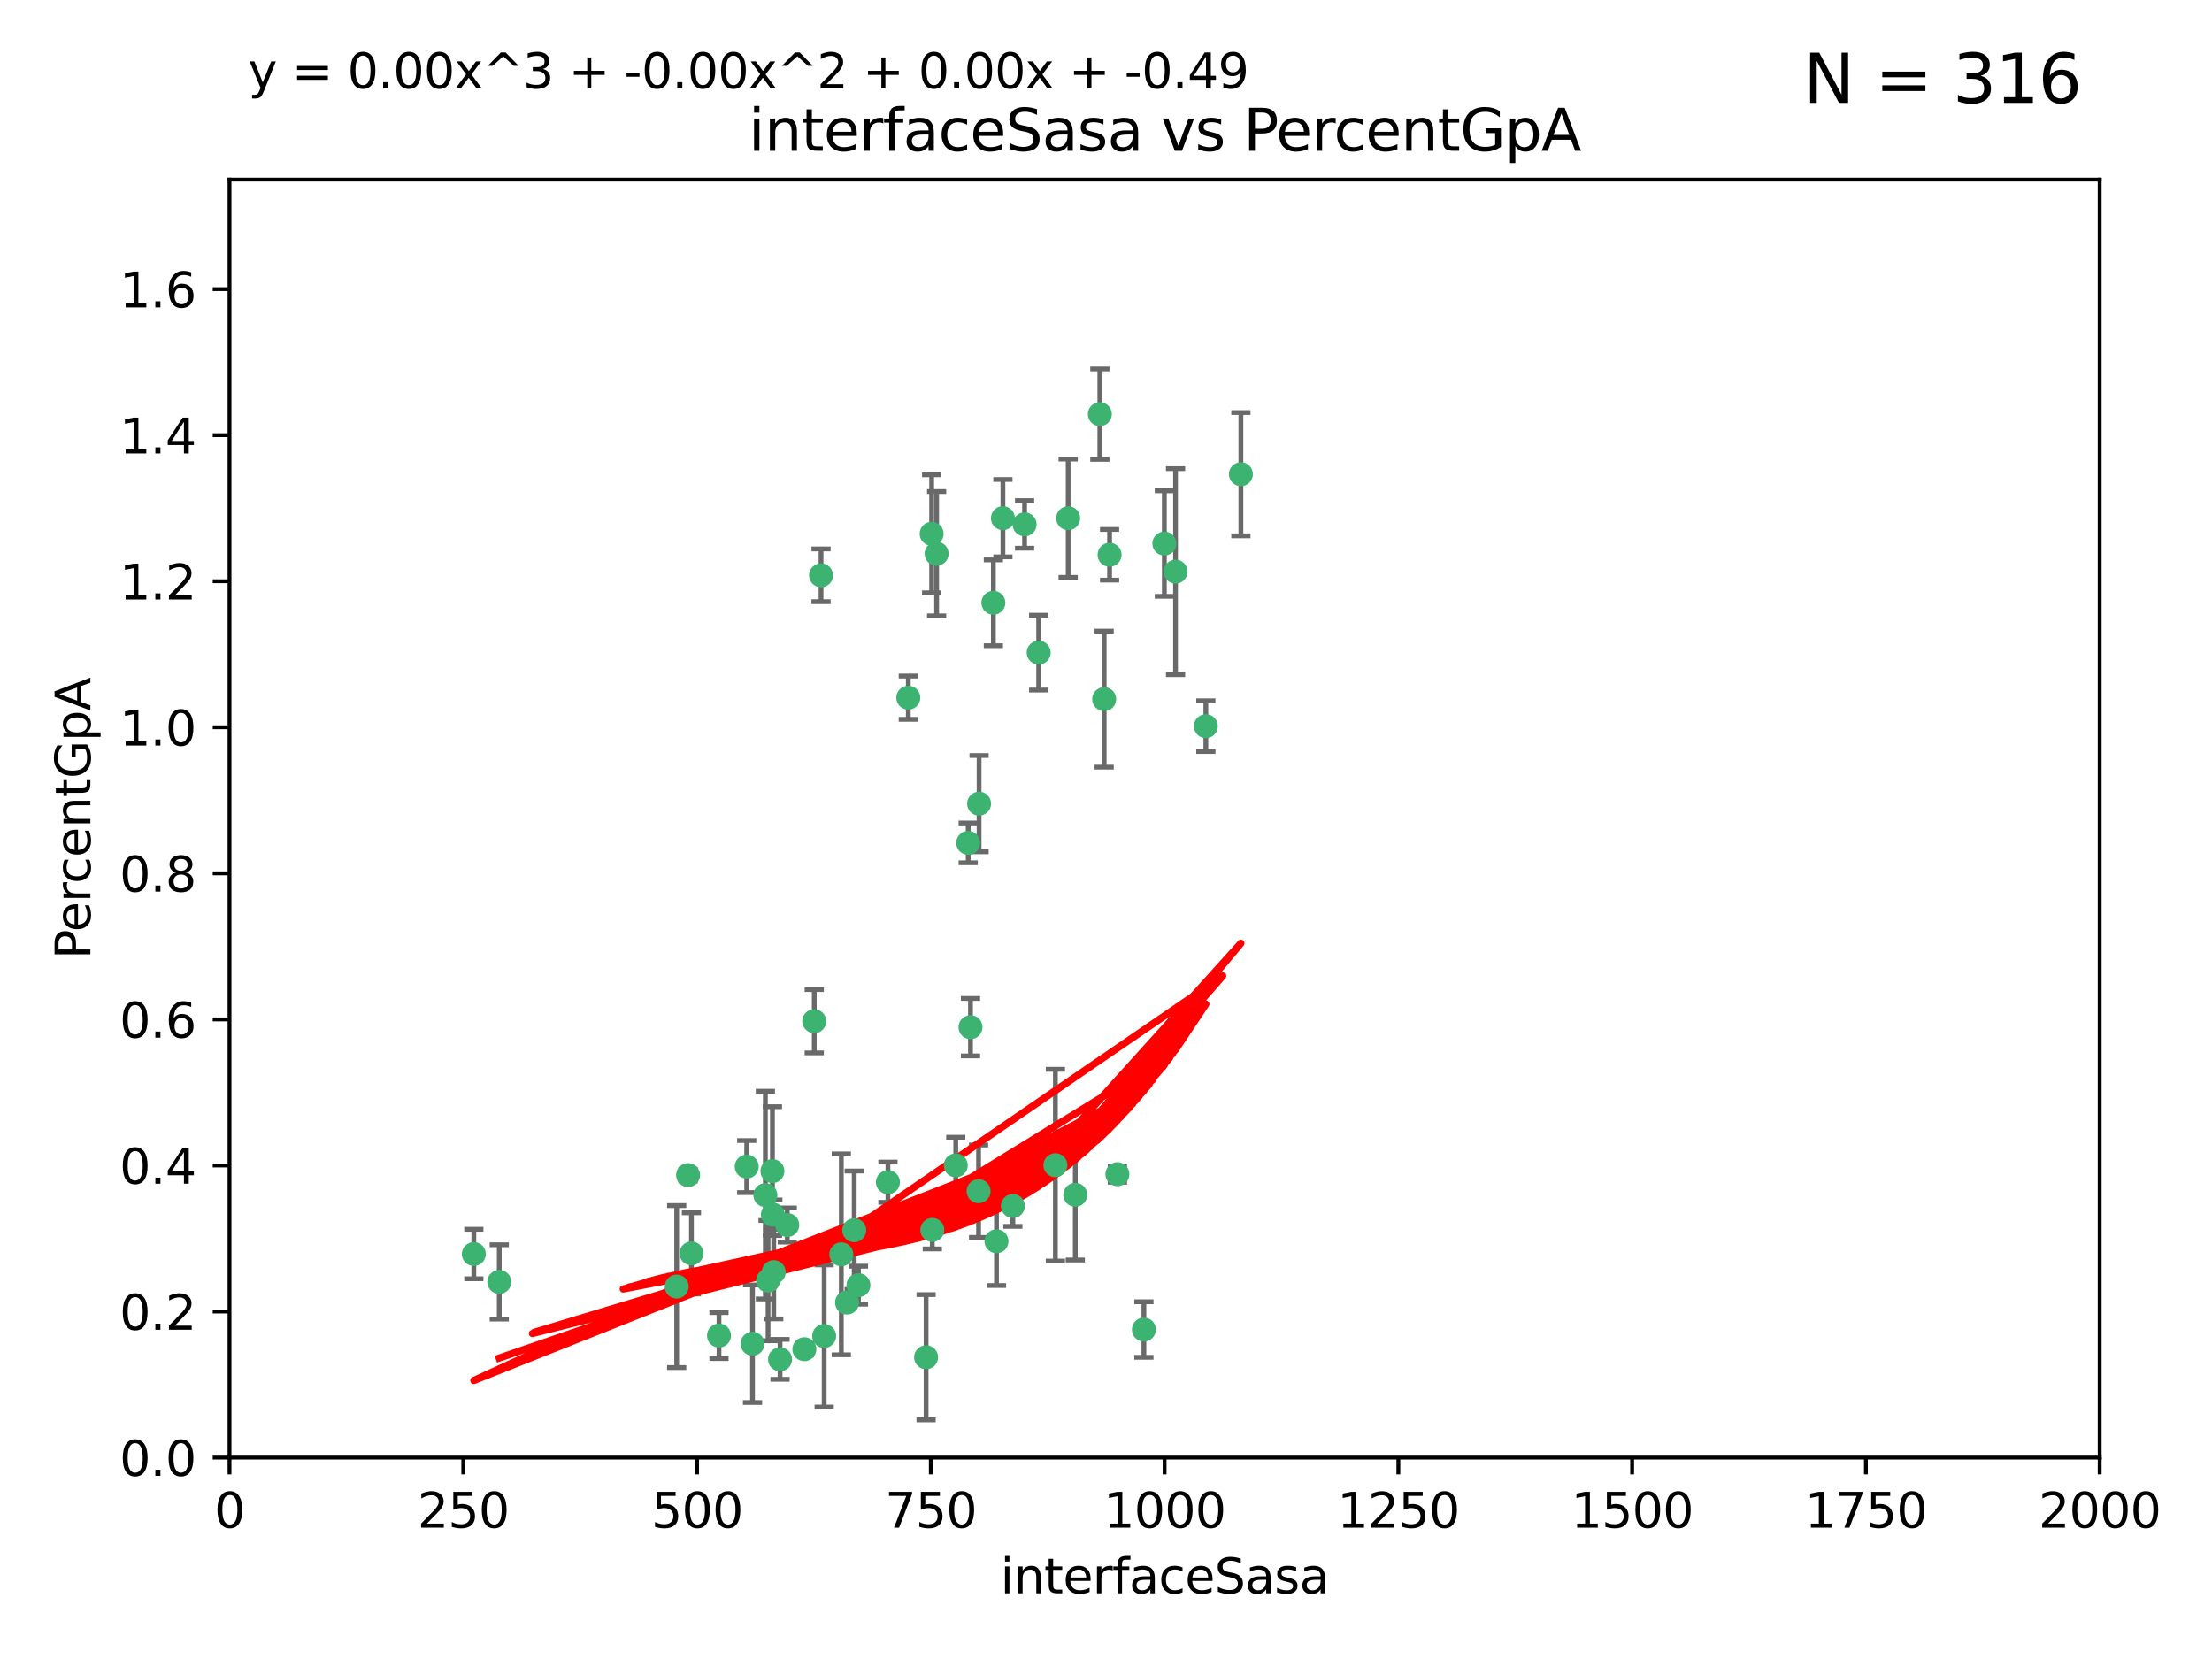 <?xml version="1.0" encoding="utf-8" standalone="no"?>
<!DOCTYPE svg PUBLIC "-//W3C//DTD SVG 1.1//EN"
  "http://www.w3.org/Graphics/SVG/1.1/DTD/svg11.dtd">
<svg xmlns:xlink="http://www.w3.org/1999/xlink" width="460.8pt" height="345.6pt" viewBox="0 0 460.8 345.6" xmlns="http://www.w3.org/2000/svg" version="1.1">
 <defs>
  <style type="text/css">*{stroke-linejoin: round; stroke-linecap: butt}</style>
 </defs>
 <g id="figure_1">
  <g id="patch_1">
   <path d="M 0 345.6 
L 460.8 345.6 
L 460.8 0 
L 0 0 
z
" style="fill: #ffffff"/>
  </g>
  <g id="axes_1">
   <g id="patch_2">
    <path d="M 47.81 303.64 
L 437.4 303.64 
L 437.4 37.411 
L 47.81 37.411 
z
" style="fill: #ffffff"/>
   </g>
   <g id="PathCollection_1">
    <defs>
     <path id="mfa5d6ad21a" d="M 0 1.118 
C 0.297 1.118 0.581 1 0.791 0.791 
C 1 0.581 1.118 0.297 1.118 0 
C 1.118 -0.297 1 -0.581 0.791 -0.791 
C 0.581 -1 0.297 -1.118 0 -1.118 
C -0.297 -1.118 -0.581 -1 -0.791 -0.791 
C -1 -0.581 -1.118 -0.297 -1.118 0 
C -1.118 0.297 -1 0.581 -0.791 0.791 
C -0.581 1 -0.297 1.118 0 1.118 
z
" style="stroke: #3cb371"/>
    </defs>
    <g clip-path="url(#pc807a6c528)">
     <use xlink:href="#mfa5d6ad21a" x="231.145" y="115.568" style="fill: #3cb371; stroke: #3cb371"/>
     <use xlink:href="#mfa5d6ad21a" x="242.554" y="113.232" style="fill: #3cb371; stroke: #3cb371"/>
     <use xlink:href="#mfa5d6ad21a" x="208.925" y="107.943" style="fill: #3cb371; stroke: #3cb371"/>
     <use xlink:href="#mfa5d6ad21a" x="258.5" y="98.781" style="fill: #3cb371; stroke: #3cb371"/>
     <use xlink:href="#mfa5d6ad21a" x="244.888" y="119.082" style="fill: #3cb371; stroke: #3cb371"/>
     <use xlink:href="#mfa5d6ad21a" x="251.201" y="151.274" style="fill: #3cb371; stroke: #3cb371"/>
     <use xlink:href="#mfa5d6ad21a" x="222.518" y="107.949" style="fill: #3cb371; stroke: #3cb371"/>
     <use xlink:href="#mfa5d6ad21a" x="203.96" y="167.417" style="fill: #3cb371; stroke: #3cb371"/>
     <use xlink:href="#mfa5d6ad21a" x="229.119" y="86.272" style="fill: #3cb371; stroke: #3cb371"/>
     <use xlink:href="#mfa5d6ad21a" x="195.114" y="115.347" style="fill: #3cb371; stroke: #3cb371"/>
     <use xlink:href="#mfa5d6ad21a" x="213.44" y="109.239" style="fill: #3cb371; stroke: #3cb371"/>
     <use xlink:href="#mfa5d6ad21a" x="189.216" y="145.341" style="fill: #3cb371; stroke: #3cb371"/>
     <use xlink:href="#mfa5d6ad21a" x="202.173" y="213.979" style="fill: #3cb371; stroke: #3cb371"/>
     <use xlink:href="#mfa5d6ad21a" x="207.585" y="258.579" style="fill: #3cb371; stroke: #3cb371"/>
     <use xlink:href="#mfa5d6ad21a" x="206.936" y="125.569" style="fill: #3cb371; stroke: #3cb371"/>
     <use xlink:href="#mfa5d6ad21a" x="194.076" y="111.192" style="fill: #3cb371; stroke: #3cb371"/>
     <use xlink:href="#mfa5d6ad21a" x="171.039" y="119.843" style="fill: #3cb371; stroke: #3cb371"/>
     <use xlink:href="#mfa5d6ad21a" x="230.017" y="145.644" style="fill: #3cb371; stroke: #3cb371"/>
     <use xlink:href="#mfa5d6ad21a" x="224.002" y="248.904" style="fill: #3cb371; stroke: #3cb371"/>
     <use xlink:href="#mfa5d6ad21a" x="238.294" y="276.968" style="fill: #3cb371; stroke: #3cb371"/>
     <use xlink:href="#mfa5d6ad21a" x="210.998" y="251.235" style="fill: #3cb371; stroke: #3cb371"/>
     <use xlink:href="#mfa5d6ad21a" x="216.376" y="135.958" style="fill: #3cb371; stroke: #3cb371"/>
     <use xlink:href="#mfa5d6ad21a" x="169.625" y="212.733" style="fill: #3cb371; stroke: #3cb371"/>
     <use xlink:href="#mfa5d6ad21a" x="201.694" y="175.59" style="fill: #3cb371; stroke: #3cb371"/>
     <use xlink:href="#mfa5d6ad21a" x="192.921" y="282.741" style="fill: #3cb371; stroke: #3cb371"/>
     <use xlink:href="#mfa5d6ad21a" x="140.963" y="268.012" style="fill: #3cb371; stroke: #3cb371"/>
     <use xlink:href="#mfa5d6ad21a" x="203.854" y="248.151" style="fill: #3cb371; stroke: #3cb371"/>
     <use xlink:href="#mfa5d6ad21a" x="164.005" y="255.193" style="fill: #3cb371; stroke: #3cb371"/>
     <use xlink:href="#mfa5d6ad21a" x="161.183" y="265.008" style="fill: #3cb371; stroke: #3cb371"/>
     <use xlink:href="#mfa5d6ad21a" x="219.857" y="242.731" style="fill: #3cb371; stroke: #3cb371"/>
     <use xlink:href="#mfa5d6ad21a" x="155.555" y="243.018" style="fill: #3cb371; stroke: #3cb371"/>
     <use xlink:href="#mfa5d6ad21a" x="175.262" y="261.303" style="fill: #3cb371; stroke: #3cb371"/>
     <use xlink:href="#mfa5d6ad21a" x="232.774" y="244.603" style="fill: #3cb371; stroke: #3cb371"/>
     <use xlink:href="#mfa5d6ad21a" x="98.708" y="261.239" style="fill: #3cb371; stroke: #3cb371"/>
     <use xlink:href="#mfa5d6ad21a" x="177.949" y="256.279" style="fill: #3cb371; stroke: #3cb371"/>
     <use xlink:href="#mfa5d6ad21a" x="159.441" y="248.965" style="fill: #3cb371; stroke: #3cb371"/>
     <use xlink:href="#mfa5d6ad21a" x="162.498" y="283.176" style="fill: #3cb371; stroke: #3cb371"/>
     <use xlink:href="#mfa5d6ad21a" x="161.001" y="253.038" style="fill: #3cb371; stroke: #3cb371"/>
     <use xlink:href="#mfa5d6ad21a" x="167.562" y="281.067" style="fill: #3cb371; stroke: #3cb371"/>
     <use xlink:href="#mfa5d6ad21a" x="143.341" y="244.8" style="fill: #3cb371; stroke: #3cb371"/>
     <use xlink:href="#mfa5d6ad21a" x="149.779" y="278.221" style="fill: #3cb371; stroke: #3cb371"/>
     <use xlink:href="#mfa5d6ad21a" x="184.969" y="246.271" style="fill: #3cb371; stroke: #3cb371"/>
     <use xlink:href="#mfa5d6ad21a" x="156.763" y="279.925" style="fill: #3cb371; stroke: #3cb371"/>
     <use xlink:href="#mfa5d6ad21a" x="194.214" y="256.212" style="fill: #3cb371; stroke: #3cb371"/>
     <use xlink:href="#mfa5d6ad21a" x="144.041" y="261.105" style="fill: #3cb371; stroke: #3cb371"/>
     <use xlink:href="#mfa5d6ad21a" x="176.457" y="271.345" style="fill: #3cb371; stroke: #3cb371"/>
     <use xlink:href="#mfa5d6ad21a" x="178.829" y="267.733" style="fill: #3cb371; stroke: #3cb371"/>
     <use xlink:href="#mfa5d6ad21a" x="171.69" y="278.312" style="fill: #3cb371; stroke: #3cb371"/>
     <use xlink:href="#mfa5d6ad21a" x="199.101" y="242.769" style="fill: #3cb371; stroke: #3cb371"/>
     <use xlink:href="#mfa5d6ad21a" x="160.002" y="266.777" style="fill: #3cb371; stroke: #3cb371"/>
     <use xlink:href="#mfa5d6ad21a" x="160.912" y="243.962" style="fill: #3cb371; stroke: #3cb371"/>
     <use xlink:href="#mfa5d6ad21a" x="104.006" y="267.05" style="fill: #3cb371; stroke: #3cb371"/>
    </g>
   </g>
   <g id="matplotlib.axis_1">
    <g id="xtick_1">
     <g id="line2d_1">
      <defs>
       <path id="mb573600cfd" d="M 0 0 
L 0 3.5 
" style="stroke: #000000; stroke-width: 0.8"/>
      </defs>
      <g>
       <use xlink:href="#mb573600cfd" x="47.81" y="303.64" style="stroke: #000000; stroke-width: 0.8"/>
      </g>
     </g>
     <g id="text_1">
      <!-- 0 -->
      <g transform="translate(44.629 318.238)scale(0.1 -0.1)">
       <defs>
        <path id="DejaVuSans-30" d="M 2034 4250 
Q 1547 4250 1301 3770 
Q 1056 3291 1056 2328 
Q 1056 1369 1301 889 
Q 1547 409 2034 409 
Q 2525 409 2770 889 
Q 3016 1369 3016 2328 
Q 3016 3291 2770 3770 
Q 2525 4250 2034 4250 
z
M 2034 4750 
Q 2819 4750 3233 4129 
Q 3647 3509 3647 2328 
Q 3647 1150 3233 529 
Q 2819 -91 2034 -91 
Q 1250 -91 836 529 
Q 422 1150 422 2328 
Q 422 3509 836 4129 
Q 1250 4750 2034 4750 
z
" transform="scale(0.016)"/>
       </defs>
       <use xlink:href="#DejaVuSans-30"/>
      </g>
     </g>
    </g>
    <g id="xtick_2">
     <g id="line2d_2">
      <g>
       <use xlink:href="#mb573600cfd" x="96.509" y="303.64" style="stroke: #000000; stroke-width: 0.8"/>
      </g>
     </g>
     <g id="text_2">
      <!-- 250 -->
      <g transform="translate(86.965 318.238)scale(0.1 -0.1)">
       <defs>
        <path id="DejaVuSans-32" d="M 1228 531 
L 3431 531 
L 3431 0 
L 469 0 
L 469 531 
Q 828 903 1448 1529 
Q 2069 2156 2228 2338 
Q 2531 2678 2651 2914 
Q 2772 3150 2772 3378 
Q 2772 3750 2511 3984 
Q 2250 4219 1831 4219 
Q 1534 4219 1204 4116 
Q 875 4013 500 3803 
L 500 4441 
Q 881 4594 1212 4672 
Q 1544 4750 1819 4750 
Q 2544 4750 2975 4387 
Q 3406 4025 3406 3419 
Q 3406 3131 3298 2873 
Q 3191 2616 2906 2266 
Q 2828 2175 2409 1742 
Q 1991 1309 1228 531 
z
" transform="scale(0.016)"/>
        <path id="DejaVuSans-35" d="M 691 4666 
L 3169 4666 
L 3169 4134 
L 1269 4134 
L 1269 2991 
Q 1406 3038 1543 3061 
Q 1681 3084 1819 3084 
Q 2600 3084 3056 2656 
Q 3513 2228 3513 1497 
Q 3513 744 3044 326 
Q 2575 -91 1722 -91 
Q 1428 -91 1123 -41 
Q 819 9 494 109 
L 494 744 
Q 775 591 1075 516 
Q 1375 441 1709 441 
Q 2250 441 2565 725 
Q 2881 1009 2881 1497 
Q 2881 1984 2565 2268 
Q 2250 2553 1709 2553 
Q 1456 2553 1204 2497 
Q 953 2441 691 2322 
L 691 4666 
z
" transform="scale(0.016)"/>
       </defs>
       <use xlink:href="#DejaVuSans-32"/>
       <use xlink:href="#DejaVuSans-35" x="63.623"/>
       <use xlink:href="#DejaVuSans-30" x="127.246"/>
      </g>
     </g>
    </g>
    <g id="xtick_3">
     <g id="line2d_3">
      <g>
       <use xlink:href="#mb573600cfd" x="145.208" y="303.64" style="stroke: #000000; stroke-width: 0.8"/>
      </g>
     </g>
     <g id="text_3">
      <!-- 500 -->
      <g transform="translate(135.664 318.238)scale(0.1 -0.1)">
       <use xlink:href="#DejaVuSans-35"/>
       <use xlink:href="#DejaVuSans-30" x="63.623"/>
       <use xlink:href="#DejaVuSans-30" x="127.246"/>
      </g>
     </g>
    </g>
    <g id="xtick_4">
     <g id="line2d_4">
      <g>
       <use xlink:href="#mb573600cfd" x="193.906" y="303.64" style="stroke: #000000; stroke-width: 0.8"/>
      </g>
     </g>
     <g id="text_4">
      <!-- 750 -->
      <g transform="translate(184.363 318.238)scale(0.1 -0.1)">
       <defs>
        <path id="DejaVuSans-37" d="M 525 4666 
L 3525 4666 
L 3525 4397 
L 1831 0 
L 1172 0 
L 2766 4134 
L 525 4134 
L 525 4666 
z
" transform="scale(0.016)"/>
       </defs>
       <use xlink:href="#DejaVuSans-37"/>
       <use xlink:href="#DejaVuSans-35" x="63.623"/>
       <use xlink:href="#DejaVuSans-30" x="127.246"/>
      </g>
     </g>
    </g>
    <g id="xtick_5">
     <g id="line2d_5">
      <g>
       <use xlink:href="#mb573600cfd" x="242.605" y="303.64" style="stroke: #000000; stroke-width: 0.8"/>
      </g>
     </g>
     <g id="text_5">
      <!-- 1000 -->
      <g transform="translate(229.88 318.238)scale(0.1 -0.1)">
       <defs>
        <path id="DejaVuSans-31" d="M 794 531 
L 1825 531 
L 1825 4091 
L 703 3866 
L 703 4441 
L 1819 4666 
L 2450 4666 
L 2450 531 
L 3481 531 
L 3481 0 
L 794 0 
L 794 531 
z
" transform="scale(0.016)"/>
       </defs>
       <use xlink:href="#DejaVuSans-31"/>
       <use xlink:href="#DejaVuSans-30" x="63.623"/>
       <use xlink:href="#DejaVuSans-30" x="127.246"/>
       <use xlink:href="#DejaVuSans-30" x="190.869"/>
      </g>
     </g>
    </g>
    <g id="xtick_6">
     <g id="line2d_6">
      <g>
       <use xlink:href="#mb573600cfd" x="291.304" y="303.64" style="stroke: #000000; stroke-width: 0.8"/>
      </g>
     </g>
     <g id="text_6">
      <!-- 1250 -->
      <g transform="translate(278.579 318.238)scale(0.1 -0.1)">
       <use xlink:href="#DejaVuSans-31"/>
       <use xlink:href="#DejaVuSans-32" x="63.623"/>
       <use xlink:href="#DejaVuSans-35" x="127.246"/>
       <use xlink:href="#DejaVuSans-30" x="190.869"/>
      </g>
     </g>
    </g>
    <g id="xtick_7">
     <g id="line2d_7">
      <g>
       <use xlink:href="#mb573600cfd" x="340.002" y="303.64" style="stroke: #000000; stroke-width: 0.8"/>
      </g>
     </g>
     <g id="text_7">
      <!-- 1500 -->
      <g transform="translate(327.277 318.238)scale(0.1 -0.1)">
       <use xlink:href="#DejaVuSans-31"/>
       <use xlink:href="#DejaVuSans-35" x="63.623"/>
       <use xlink:href="#DejaVuSans-30" x="127.246"/>
       <use xlink:href="#DejaVuSans-30" x="190.869"/>
      </g>
     </g>
    </g>
    <g id="xtick_8">
     <g id="line2d_8">
      <g>
       <use xlink:href="#mb573600cfd" x="388.701" y="303.64" style="stroke: #000000; stroke-width: 0.8"/>
      </g>
     </g>
     <g id="text_8">
      <!-- 1750 -->
      <g transform="translate(375.976 318.238)scale(0.1 -0.1)">
       <use xlink:href="#DejaVuSans-31"/>
       <use xlink:href="#DejaVuSans-37" x="63.623"/>
       <use xlink:href="#DejaVuSans-35" x="127.246"/>
       <use xlink:href="#DejaVuSans-30" x="190.869"/>
      </g>
     </g>
    </g>
    <g id="xtick_9">
     <g id="line2d_9">
      <g>
       <use xlink:href="#mb573600cfd" x="437.4" y="303.64" style="stroke: #000000; stroke-width: 0.8"/>
      </g>
     </g>
     <g id="text_9">
      <!-- 2000 -->
      <g transform="translate(424.675 318.238)scale(0.1 -0.1)">
       <use xlink:href="#DejaVuSans-32"/>
       <use xlink:href="#DejaVuSans-30" x="63.623"/>
       <use xlink:href="#DejaVuSans-30" x="127.246"/>
       <use xlink:href="#DejaVuSans-30" x="190.869"/>
      </g>
     </g>
    </g>
    <g id="text_10">
     <!-- interfaceSasa -->
     <g transform="translate(208.398 331.917)scale(0.1 -0.1)">
      <defs>
       <path id="DejaVuSans-69" d="M 603 3500 
L 1178 3500 
L 1178 0 
L 603 0 
L 603 3500 
z
M 603 4863 
L 1178 4863 
L 1178 4134 
L 603 4134 
L 603 4863 
z
" transform="scale(0.016)"/>
       <path id="DejaVuSans-6e" d="M 3513 2113 
L 3513 0 
L 2938 0 
L 2938 2094 
Q 2938 2591 2744 2837 
Q 2550 3084 2163 3084 
Q 1697 3084 1428 2787 
Q 1159 2491 1159 1978 
L 1159 0 
L 581 0 
L 581 3500 
L 1159 3500 
L 1159 2956 
Q 1366 3272 1645 3428 
Q 1925 3584 2291 3584 
Q 2894 3584 3203 3211 
Q 3513 2838 3513 2113 
z
" transform="scale(0.016)"/>
       <path id="DejaVuSans-74" d="M 1172 4494 
L 1172 3500 
L 2356 3500 
L 2356 3053 
L 1172 3053 
L 1172 1153 
Q 1172 725 1289 603 
Q 1406 481 1766 481 
L 2356 481 
L 2356 0 
L 1766 0 
Q 1100 0 847 248 
Q 594 497 594 1153 
L 594 3053 
L 172 3053 
L 172 3500 
L 594 3500 
L 594 4494 
L 1172 4494 
z
" transform="scale(0.016)"/>
       <path id="DejaVuSans-65" d="M 3597 1894 
L 3597 1613 
L 953 1613 
Q 991 1019 1311 708 
Q 1631 397 2203 397 
Q 2534 397 2845 478 
Q 3156 559 3463 722 
L 3463 178 
Q 3153 47 2828 -22 
Q 2503 -91 2169 -91 
Q 1331 -91 842 396 
Q 353 884 353 1716 
Q 353 2575 817 3079 
Q 1281 3584 2069 3584 
Q 2775 3584 3186 3129 
Q 3597 2675 3597 1894 
z
M 3022 2063 
Q 3016 2534 2758 2815 
Q 2500 3097 2075 3097 
Q 1594 3097 1305 2825 
Q 1016 2553 972 2059 
L 3022 2063 
z
" transform="scale(0.016)"/>
       <path id="DejaVuSans-72" d="M 2631 2963 
Q 2534 3019 2420 3045 
Q 2306 3072 2169 3072 
Q 1681 3072 1420 2755 
Q 1159 2438 1159 1844 
L 1159 0 
L 581 0 
L 581 3500 
L 1159 3500 
L 1159 2956 
Q 1341 3275 1631 3429 
Q 1922 3584 2338 3584 
Q 2397 3584 2469 3576 
Q 2541 3569 2628 3553 
L 2631 2963 
z
" transform="scale(0.016)"/>
       <path id="DejaVuSans-66" d="M 2375 4863 
L 2375 4384 
L 1825 4384 
Q 1516 4384 1395 4259 
Q 1275 4134 1275 3809 
L 1275 3500 
L 2222 3500 
L 2222 3053 
L 1275 3053 
L 1275 0 
L 697 0 
L 697 3053 
L 147 3053 
L 147 3500 
L 697 3500 
L 697 3744 
Q 697 4328 969 4595 
Q 1241 4863 1831 4863 
L 2375 4863 
z
" transform="scale(0.016)"/>
       <path id="DejaVuSans-61" d="M 2194 1759 
Q 1497 1759 1228 1600 
Q 959 1441 959 1056 
Q 959 750 1161 570 
Q 1363 391 1709 391 
Q 2188 391 2477 730 
Q 2766 1069 2766 1631 
L 2766 1759 
L 2194 1759 
z
M 3341 1997 
L 3341 0 
L 2766 0 
L 2766 531 
Q 2569 213 2275 61 
Q 1981 -91 1556 -91 
Q 1019 -91 701 211 
Q 384 513 384 1019 
Q 384 1609 779 1909 
Q 1175 2209 1959 2209 
L 2766 2209 
L 2766 2266 
Q 2766 2663 2505 2880 
Q 2244 3097 1772 3097 
Q 1472 3097 1187 3025 
Q 903 2953 641 2809 
L 641 3341 
Q 956 3463 1253 3523 
Q 1550 3584 1831 3584 
Q 2591 3584 2966 3190 
Q 3341 2797 3341 1997 
z
" transform="scale(0.016)"/>
       <path id="DejaVuSans-63" d="M 3122 3366 
L 3122 2828 
Q 2878 2963 2633 3030 
Q 2388 3097 2138 3097 
Q 1578 3097 1268 2742 
Q 959 2388 959 1747 
Q 959 1106 1268 751 
Q 1578 397 2138 397 
Q 2388 397 2633 464 
Q 2878 531 3122 666 
L 3122 134 
Q 2881 22 2623 -34 
Q 2366 -91 2075 -91 
Q 1284 -91 818 406 
Q 353 903 353 1747 
Q 353 2603 823 3093 
Q 1294 3584 2113 3584 
Q 2378 3584 2631 3529 
Q 2884 3475 3122 3366 
z
" transform="scale(0.016)"/>
       <path id="DejaVuSans-53" d="M 3425 4513 
L 3425 3897 
Q 3066 4069 2747 4153 
Q 2428 4238 2131 4238 
Q 1616 4238 1336 4038 
Q 1056 3838 1056 3469 
Q 1056 3159 1242 3001 
Q 1428 2844 1947 2747 
L 2328 2669 
Q 3034 2534 3370 2195 
Q 3706 1856 3706 1288 
Q 3706 609 3251 259 
Q 2797 -91 1919 -91 
Q 1588 -91 1214 -16 
Q 841 59 441 206 
L 441 856 
Q 825 641 1194 531 
Q 1563 422 1919 422 
Q 2459 422 2753 634 
Q 3047 847 3047 1241 
Q 3047 1584 2836 1778 
Q 2625 1972 2144 2069 
L 1759 2144 
Q 1053 2284 737 2584 
Q 422 2884 422 3419 
Q 422 4038 858 4394 
Q 1294 4750 2059 4750 
Q 2388 4750 2728 4690 
Q 3069 4631 3425 4513 
z
" transform="scale(0.016)"/>
       <path id="DejaVuSans-73" d="M 2834 3397 
L 2834 2853 
Q 2591 2978 2328 3040 
Q 2066 3103 1784 3103 
Q 1356 3103 1142 2972 
Q 928 2841 928 2578 
Q 928 2378 1081 2264 
Q 1234 2150 1697 2047 
L 1894 2003 
Q 2506 1872 2764 1633 
Q 3022 1394 3022 966 
Q 3022 478 2636 193 
Q 2250 -91 1575 -91 
Q 1294 -91 989 -36 
Q 684 19 347 128 
L 347 722 
Q 666 556 975 473 
Q 1284 391 1588 391 
Q 1994 391 2212 530 
Q 2431 669 2431 922 
Q 2431 1156 2273 1281 
Q 2116 1406 1581 1522 
L 1381 1569 
Q 847 1681 609 1914 
Q 372 2147 372 2553 
Q 372 3047 722 3315 
Q 1072 3584 1716 3584 
Q 2034 3584 2315 3537 
Q 2597 3491 2834 3397 
z
" transform="scale(0.016)"/>
      </defs>
      <use xlink:href="#DejaVuSans-69"/>
      <use xlink:href="#DejaVuSans-6e" x="27.783"/>
      <use xlink:href="#DejaVuSans-74" x="91.162"/>
      <use xlink:href="#DejaVuSans-65" x="130.371"/>
      <use xlink:href="#DejaVuSans-72" x="191.895"/>
      <use xlink:href="#DejaVuSans-66" x="233.008"/>
      <use xlink:href="#DejaVuSans-61" x="268.213"/>
      <use xlink:href="#DejaVuSans-63" x="329.492"/>
      <use xlink:href="#DejaVuSans-65" x="384.473"/>
      <use xlink:href="#DejaVuSans-53" x="445.996"/>
      <use xlink:href="#DejaVuSans-61" x="509.473"/>
      <use xlink:href="#DejaVuSans-73" x="570.752"/>
      <use xlink:href="#DejaVuSans-61" x="622.852"/>
     </g>
    </g>
   </g>
   <g id="matplotlib.axis_2">
    <g id="ytick_1">
     <g id="line2d_10">
      <defs>
       <path id="mbf2f38b333" d="M 0 0 
L -3.5 0 
" style="stroke: #000000; stroke-width: 0.8"/>
      </defs>
      <g>
       <use xlink:href="#mbf2f38b333" x="47.81" y="303.64" style="stroke: #000000; stroke-width: 0.8"/>
      </g>
     </g>
     <g id="text_11">
      <!-- 0.0 -->
      <g transform="translate(24.907 307.439)scale(0.1 -0.1)">
       <defs>
        <path id="DejaVuSans-2e" d="M 684 794 
L 1344 794 
L 1344 0 
L 684 0 
L 684 794 
z
" transform="scale(0.016)"/>
       </defs>
       <use xlink:href="#DejaVuSans-30"/>
       <use xlink:href="#DejaVuSans-2e" x="63.623"/>
       <use xlink:href="#DejaVuSans-30" x="95.41"/>
      </g>
     </g>
    </g>
    <g id="ytick_2">
     <g id="line2d_11">
      <g>
       <use xlink:href="#mbf2f38b333" x="47.81" y="273.214" style="stroke: #000000; stroke-width: 0.8"/>
      </g>
     </g>
     <g id="text_12">
      <!-- 0.2 -->
      <g transform="translate(24.907 277.013)scale(0.1 -0.1)">
       <use xlink:href="#DejaVuSans-30"/>
       <use xlink:href="#DejaVuSans-2e" x="63.623"/>
       <use xlink:href="#DejaVuSans-32" x="95.41"/>
      </g>
     </g>
    </g>
    <g id="ytick_3">
     <g id="line2d_12">
      <g>
       <use xlink:href="#mbf2f38b333" x="47.81" y="242.788" style="stroke: #000000; stroke-width: 0.8"/>
      </g>
     </g>
     <g id="text_13">
      <!-- 0.4 -->
      <g transform="translate(24.907 246.587)scale(0.1 -0.1)">
       <defs>
        <path id="DejaVuSans-34" d="M 2419 4116 
L 825 1625 
L 2419 1625 
L 2419 4116 
z
M 2253 4666 
L 3047 4666 
L 3047 1625 
L 3713 1625 
L 3713 1100 
L 3047 1100 
L 3047 0 
L 2419 0 
L 2419 1100 
L 313 1100 
L 313 1709 
L 2253 4666 
z
" transform="scale(0.016)"/>
       </defs>
       <use xlink:href="#DejaVuSans-30"/>
       <use xlink:href="#DejaVuSans-2e" x="63.623"/>
       <use xlink:href="#DejaVuSans-34" x="95.41"/>
      </g>
     </g>
    </g>
    <g id="ytick_4">
     <g id="line2d_13">
      <g>
       <use xlink:href="#mbf2f38b333" x="47.81" y="212.362" style="stroke: #000000; stroke-width: 0.8"/>
      </g>
     </g>
     <g id="text_14">
      <!-- 0.6 -->
      <g transform="translate(24.907 216.161)scale(0.1 -0.1)">
       <defs>
        <path id="DejaVuSans-36" d="M 2113 2584 
Q 1688 2584 1439 2293 
Q 1191 2003 1191 1497 
Q 1191 994 1439 701 
Q 1688 409 2113 409 
Q 2538 409 2786 701 
Q 3034 994 3034 1497 
Q 3034 2003 2786 2293 
Q 2538 2584 2113 2584 
z
M 3366 4563 
L 3366 3988 
Q 3128 4100 2886 4159 
Q 2644 4219 2406 4219 
Q 1781 4219 1451 3797 
Q 1122 3375 1075 2522 
Q 1259 2794 1537 2939 
Q 1816 3084 2150 3084 
Q 2853 3084 3261 2657 
Q 3669 2231 3669 1497 
Q 3669 778 3244 343 
Q 2819 -91 2113 -91 
Q 1303 -91 875 529 
Q 447 1150 447 2328 
Q 447 3434 972 4092 
Q 1497 4750 2381 4750 
Q 2619 4750 2861 4703 
Q 3103 4656 3366 4563 
z
" transform="scale(0.016)"/>
       </defs>
       <use xlink:href="#DejaVuSans-30"/>
       <use xlink:href="#DejaVuSans-2e" x="63.623"/>
       <use xlink:href="#DejaVuSans-36" x="95.41"/>
      </g>
     </g>
    </g>
    <g id="ytick_5">
     <g id="line2d_14">
      <g>
       <use xlink:href="#mbf2f38b333" x="47.81" y="181.935" style="stroke: #000000; stroke-width: 0.8"/>
      </g>
     </g>
     <g id="text_15">
      <!-- 0.8 -->
      <g transform="translate(24.907 185.735)scale(0.1 -0.1)">
       <defs>
        <path id="DejaVuSans-38" d="M 2034 2216 
Q 1584 2216 1326 1975 
Q 1069 1734 1069 1313 
Q 1069 891 1326 650 
Q 1584 409 2034 409 
Q 2484 409 2743 651 
Q 3003 894 3003 1313 
Q 3003 1734 2745 1975 
Q 2488 2216 2034 2216 
z
M 1403 2484 
Q 997 2584 770 2862 
Q 544 3141 544 3541 
Q 544 4100 942 4425 
Q 1341 4750 2034 4750 
Q 2731 4750 3128 4425 
Q 3525 4100 3525 3541 
Q 3525 3141 3298 2862 
Q 3072 2584 2669 2484 
Q 3125 2378 3379 2068 
Q 3634 1759 3634 1313 
Q 3634 634 3220 271 
Q 2806 -91 2034 -91 
Q 1263 -91 848 271 
Q 434 634 434 1313 
Q 434 1759 690 2068 
Q 947 2378 1403 2484 
z
M 1172 3481 
Q 1172 3119 1398 2916 
Q 1625 2713 2034 2713 
Q 2441 2713 2670 2916 
Q 2900 3119 2900 3481 
Q 2900 3844 2670 4047 
Q 2441 4250 2034 4250 
Q 1625 4250 1398 4047 
Q 1172 3844 1172 3481 
z
" transform="scale(0.016)"/>
       </defs>
       <use xlink:href="#DejaVuSans-30"/>
       <use xlink:href="#DejaVuSans-2e" x="63.623"/>
       <use xlink:href="#DejaVuSans-38" x="95.41"/>
      </g>
     </g>
    </g>
    <g id="ytick_6">
     <g id="line2d_15">
      <g>
       <use xlink:href="#mbf2f38b333" x="47.81" y="151.509" style="stroke: #000000; stroke-width: 0.8"/>
      </g>
     </g>
     <g id="text_16">
      <!-- 1.0 -->
      <g transform="translate(24.907 155.308)scale(0.1 -0.1)">
       <use xlink:href="#DejaVuSans-31"/>
       <use xlink:href="#DejaVuSans-2e" x="63.623"/>
       <use xlink:href="#DejaVuSans-30" x="95.41"/>
      </g>
     </g>
    </g>
    <g id="ytick_7">
     <g id="line2d_16">
      <g>
       <use xlink:href="#mbf2f38b333" x="47.81" y="121.083" style="stroke: #000000; stroke-width: 0.8"/>
      </g>
     </g>
     <g id="text_17">
      <!-- 1.2 -->
      <g transform="translate(24.907 124.882)scale(0.1 -0.1)">
       <use xlink:href="#DejaVuSans-31"/>
       <use xlink:href="#DejaVuSans-2e" x="63.623"/>
       <use xlink:href="#DejaVuSans-32" x="95.41"/>
      </g>
     </g>
    </g>
    <g id="ytick_8">
     <g id="line2d_17">
      <g>
       <use xlink:href="#mbf2f38b333" x="47.81" y="90.657" style="stroke: #000000; stroke-width: 0.8"/>
      </g>
     </g>
     <g id="text_18">
      <!-- 1.4 -->
      <g transform="translate(24.907 94.456)scale(0.1 -0.1)">
       <use xlink:href="#DejaVuSans-31"/>
       <use xlink:href="#DejaVuSans-2e" x="63.623"/>
       <use xlink:href="#DejaVuSans-34" x="95.41"/>
      </g>
     </g>
    </g>
    <g id="ytick_9">
     <g id="line2d_18">
      <g>
       <use xlink:href="#mbf2f38b333" x="47.81" y="60.231" style="stroke: #000000; stroke-width: 0.8"/>
      </g>
     </g>
     <g id="text_19">
      <!-- 1.6 -->
      <g transform="translate(24.907 64.03)scale(0.1 -0.1)">
       <use xlink:href="#DejaVuSans-31"/>
       <use xlink:href="#DejaVuSans-2e" x="63.623"/>
       <use xlink:href="#DejaVuSans-36" x="95.41"/>
      </g>
     </g>
    </g>
    <g id="text_20">
     <!-- PercentGpA -->
     <g transform="translate(18.827 199.802)rotate(-90)scale(0.1 -0.1)">
      <defs>
       <path id="DejaVuSans-50" d="M 1259 4147 
L 1259 2394 
L 2053 2394 
Q 2494 2394 2734 2622 
Q 2975 2850 2975 3272 
Q 2975 3691 2734 3919 
Q 2494 4147 2053 4147 
L 1259 4147 
z
M 628 4666 
L 2053 4666 
Q 2838 4666 3239 4311 
Q 3641 3956 3641 3272 
Q 3641 2581 3239 2228 
Q 2838 1875 2053 1875 
L 1259 1875 
L 1259 0 
L 628 0 
L 628 4666 
z
" transform="scale(0.016)"/>
       <path id="DejaVuSans-47" d="M 3809 666 
L 3809 1919 
L 2778 1919 
L 2778 2438 
L 4434 2438 
L 4434 434 
Q 4069 175 3628 42 
Q 3188 -91 2688 -91 
Q 1594 -91 976 548 
Q 359 1188 359 2328 
Q 359 3472 976 4111 
Q 1594 4750 2688 4750 
Q 3144 4750 3555 4637 
Q 3966 4525 4313 4306 
L 4313 3634 
Q 3963 3931 3569 4081 
Q 3175 4231 2741 4231 
Q 1884 4231 1454 3753 
Q 1025 3275 1025 2328 
Q 1025 1384 1454 906 
Q 1884 428 2741 428 
Q 3075 428 3337 486 
Q 3600 544 3809 666 
z
" transform="scale(0.016)"/>
       <path id="DejaVuSans-70" d="M 1159 525 
L 1159 -1331 
L 581 -1331 
L 581 3500 
L 1159 3500 
L 1159 2969 
Q 1341 3281 1617 3432 
Q 1894 3584 2278 3584 
Q 2916 3584 3314 3078 
Q 3713 2572 3713 1747 
Q 3713 922 3314 415 
Q 2916 -91 2278 -91 
Q 1894 -91 1617 61 
Q 1341 213 1159 525 
z
M 3116 1747 
Q 3116 2381 2855 2742 
Q 2594 3103 2138 3103 
Q 1681 3103 1420 2742 
Q 1159 2381 1159 1747 
Q 1159 1113 1420 752 
Q 1681 391 2138 391 
Q 2594 391 2855 752 
Q 3116 1113 3116 1747 
z
" transform="scale(0.016)"/>
       <path id="DejaVuSans-41" d="M 2188 4044 
L 1331 1722 
L 3047 1722 
L 2188 4044 
z
M 1831 4666 
L 2547 4666 
L 4325 0 
L 3669 0 
L 3244 1197 
L 1141 1197 
L 716 0 
L 50 0 
L 1831 4666 
z
" transform="scale(0.016)"/>
      </defs>
      <use xlink:href="#DejaVuSans-50"/>
      <use xlink:href="#DejaVuSans-65" x="56.678"/>
      <use xlink:href="#DejaVuSans-72" x="118.201"/>
      <use xlink:href="#DejaVuSans-63" x="157.064"/>
      <use xlink:href="#DejaVuSans-65" x="212.045"/>
      <use xlink:href="#DejaVuSans-6e" x="273.568"/>
      <use xlink:href="#DejaVuSans-74" x="336.947"/>
      <use xlink:href="#DejaVuSans-47" x="376.156"/>
      <use xlink:href="#DejaVuSans-70" x="453.646"/>
      <use xlink:href="#DejaVuSans-41" x="517.123"/>
     </g>
    </g>
   </g>
   <g id="LineCollection_1">
    <path d="M 231.145 120.843 
L 231.145 110.292 
" clip-path="url(#pc807a6c528)" style="fill: none; stroke: #696969"/>
    <path d="M 242.554 124.224 
L 242.554 102.241 
" clip-path="url(#pc807a6c528)" style="fill: none; stroke: #696969"/>
    <path d="M 208.925 116.002 
L 208.925 99.884 
" clip-path="url(#pc807a6c528)" style="fill: none; stroke: #696969"/>
    <path d="M 258.5 111.622 
L 258.5 85.94 
" clip-path="url(#pc807a6c528)" style="fill: none; stroke: #696969"/>
    <path d="M 244.888 140.54 
L 244.888 97.624 
" clip-path="url(#pc807a6c528)" style="fill: none; stroke: #696969"/>
    <path d="M 251.201 156.555 
L 251.201 145.993 
" clip-path="url(#pc807a6c528)" style="fill: none; stroke: #696969"/>
    <path d="M 222.518 120.265 
L 222.518 95.634 
" clip-path="url(#pc807a6c528)" style="fill: none; stroke: #696969"/>
    <path d="M 203.96 177.442 
L 203.96 157.392 
" clip-path="url(#pc807a6c528)" style="fill: none; stroke: #696969"/>
    <path d="M 229.119 95.691 
L 229.119 76.852 
" clip-path="url(#pc807a6c528)" style="fill: none; stroke: #696969"/>
    <path d="M 195.114 128.299 
L 195.114 102.395 
" clip-path="url(#pc807a6c528)" style="fill: none; stroke: #696969"/>
    <path d="M 213.44 114.195 
L 213.44 104.283 
" clip-path="url(#pc807a6c528)" style="fill: none; stroke: #696969"/>
    <path d="M 189.216 149.851 
L 189.216 140.831 
" clip-path="url(#pc807a6c528)" style="fill: none; stroke: #696969"/>
    <path d="M 202.173 219.969 
L 202.173 207.99 
" clip-path="url(#pc807a6c528)" style="fill: none; stroke: #696969"/>
    <path d="M 207.585 267.795 
L 207.585 249.362 
" clip-path="url(#pc807a6c528)" style="fill: none; stroke: #696969"/>
    <path d="M 206.936 134.51 
L 206.936 116.629 
" clip-path="url(#pc807a6c528)" style="fill: none; stroke: #696969"/>
    <path d="M 194.076 123.488 
L 194.076 98.897 
" clip-path="url(#pc807a6c528)" style="fill: none; stroke: #696969"/>
    <path d="M 171.039 125.336 
L 171.039 114.351 
" clip-path="url(#pc807a6c528)" style="fill: none; stroke: #696969"/>
    <path d="M 230.017 159.813 
L 230.017 131.474 
" clip-path="url(#pc807a6c528)" style="fill: none; stroke: #696969"/>
    <path d="M 224.002 262.485 
L 224.002 235.322 
" clip-path="url(#pc807a6c528)" style="fill: none; stroke: #696969"/>
    <path d="M 238.294 282.752 
L 238.294 271.185 
" clip-path="url(#pc807a6c528)" style="fill: none; stroke: #696969"/>
    <path d="M 210.998 255.474 
L 210.998 246.995 
" clip-path="url(#pc807a6c528)" style="fill: none; stroke: #696969"/>
    <path d="M 216.376 143.75 
L 216.376 128.166 
" clip-path="url(#pc807a6c528)" style="fill: none; stroke: #696969"/>
    <path d="M 169.625 219.331 
L 169.625 206.134 
" clip-path="url(#pc807a6c528)" style="fill: none; stroke: #696969"/>
    <path d="M 201.694 179.727 
L 201.694 171.452 
" clip-path="url(#pc807a6c528)" style="fill: none; stroke: #696969"/>
    <path d="M 192.921 295.786 
L 192.921 269.695 
" clip-path="url(#pc807a6c528)" style="fill: none; stroke: #696969"/>
    <path d="M 140.963 284.883 
L 140.963 251.14 
" clip-path="url(#pc807a6c528)" style="fill: none; stroke: #696969"/>
    <path d="M 203.854 257.777 
L 203.854 238.526 
" clip-path="url(#pc807a6c528)" style="fill: none; stroke: #696969"/>
    <path d="M 164.005 258.749 
L 164.005 251.637 
" clip-path="url(#pc807a6c528)" style="fill: none; stroke: #696969"/>
    <path d="M 161.183 274.757 
L 161.183 255.26 
" clip-path="url(#pc807a6c528)" style="fill: none; stroke: #696969"/>
    <path d="M 219.857 262.705 
L 219.857 222.756 
" clip-path="url(#pc807a6c528)" style="fill: none; stroke: #696969"/>
    <path d="M 155.555 248.44 
L 155.555 237.595 
" clip-path="url(#pc807a6c528)" style="fill: none; stroke: #696969"/>
    <path d="M 175.262 282.228 
L 175.262 240.379 
" clip-path="url(#pc807a6c528)" style="fill: none; stroke: #696969"/>
    <path d="M 232.774 246.282 
L 232.774 242.923 
" clip-path="url(#pc807a6c528)" style="fill: none; stroke: #696969"/>
    <path d="M 98.708 266.393 
L 98.708 256.084 
" clip-path="url(#pc807a6c528)" style="fill: none; stroke: #696969"/>
    <path d="M 177.949 268.618 
L 177.949 243.941 
" clip-path="url(#pc807a6c528)" style="fill: none; stroke: #696969"/>
    <path d="M 159.441 270.602 
L 159.441 227.328 
" clip-path="url(#pc807a6c528)" style="fill: none; stroke: #696969"/>
    <path d="M 162.498 287.336 
L 162.498 279.016 
" clip-path="url(#pc807a6c528)" style="fill: none; stroke: #696969"/>
    <path d="M 161.001 256.103 
L 161.001 249.973 
" clip-path="url(#pc807a6c528)" style="fill: none; stroke: #696969"/>
    <path d="M 167.562 282.277 
L 167.562 279.858 
" clip-path="url(#pc807a6c528)" style="fill: none; stroke: #696969"/>
    <path d="M 143.341 246.035 
L 143.341 243.565 
" clip-path="url(#pc807a6c528)" style="fill: none; stroke: #696969"/>
    <path d="M 149.779 283.01 
L 149.779 273.432 
" clip-path="url(#pc807a6c528)" style="fill: none; stroke: #696969"/>
    <path d="M 184.969 250.461 
L 184.969 242.082 
" clip-path="url(#pc807a6c528)" style="fill: none; stroke: #696969"/>
    <path d="M 156.763 292.164 
L 156.763 267.687 
" clip-path="url(#pc807a6c528)" style="fill: none; stroke: #696969"/>
    <path d="M 194.214 260.173 
L 194.214 252.252 
" clip-path="url(#pc807a6c528)" style="fill: none; stroke: #696969"/>
    <path d="M 144.041 269.56 
L 144.041 252.649 
" clip-path="url(#pc807a6c528)" style="fill: none; stroke: #696969"/>
    <path d="M 176.457 272.281 
L 176.457 270.409 
" clip-path="url(#pc807a6c528)" style="fill: none; stroke: #696969"/>
    <path d="M 178.829 271.693 
L 178.829 263.773 
" clip-path="url(#pc807a6c528)" style="fill: none; stroke: #696969"/>
    <path d="M 171.69 293.118 
L 171.69 263.505 
" clip-path="url(#pc807a6c528)" style="fill: none; stroke: #696969"/>
    <path d="M 199.101 248.63 
L 199.101 236.908 
" clip-path="url(#pc807a6c528)" style="fill: none; stroke: #696969"/>
    <path d="M 160.002 279.306 
L 160.002 254.248 
" clip-path="url(#pc807a6c528)" style="fill: none; stroke: #696969"/>
    <path d="M 160.912 257.376 
L 160.912 230.547 
" clip-path="url(#pc807a6c528)" style="fill: none; stroke: #696969"/>
    <path d="M 104.006 274.792 
L 104.006 259.308 
" clip-path="url(#pc807a6c528)" style="fill: none; stroke: #696969"/>
   </g>
   <g id="line2d_19">
    <defs>
     <path id="mdddcf88237" d="M 2 0 
L -2 -0 
" style="stroke: #696969"/>
    </defs>
    <g clip-path="url(#pc807a6c528)">
     <use xlink:href="#mdddcf88237" x="231.145" y="120.843" style="fill: #696969; stroke: #696969"/>
     <use xlink:href="#mdddcf88237" x="242.554" y="124.224" style="fill: #696969; stroke: #696969"/>
     <use xlink:href="#mdddcf88237" x="208.925" y="116.002" style="fill: #696969; stroke: #696969"/>
     <use xlink:href="#mdddcf88237" x="258.5" y="111.622" style="fill: #696969; stroke: #696969"/>
     <use xlink:href="#mdddcf88237" x="244.888" y="140.54" style="fill: #696969; stroke: #696969"/>
     <use xlink:href="#mdddcf88237" x="251.201" y="156.555" style="fill: #696969; stroke: #696969"/>
     <use xlink:href="#mdddcf88237" x="222.518" y="120.265" style="fill: #696969; stroke: #696969"/>
     <use xlink:href="#mdddcf88237" x="203.96" y="177.442" style="fill: #696969; stroke: #696969"/>
     <use xlink:href="#mdddcf88237" x="229.119" y="95.691" style="fill: #696969; stroke: #696969"/>
     <use xlink:href="#mdddcf88237" x="195.114" y="128.299" style="fill: #696969; stroke: #696969"/>
     <use xlink:href="#mdddcf88237" x="213.44" y="114.195" style="fill: #696969; stroke: #696969"/>
     <use xlink:href="#mdddcf88237" x="189.216" y="149.851" style="fill: #696969; stroke: #696969"/>
     <use xlink:href="#mdddcf88237" x="202.173" y="219.969" style="fill: #696969; stroke: #696969"/>
     <use xlink:href="#mdddcf88237" x="207.585" y="267.795" style="fill: #696969; stroke: #696969"/>
     <use xlink:href="#mdddcf88237" x="206.936" y="134.51" style="fill: #696969; stroke: #696969"/>
     <use xlink:href="#mdddcf88237" x="194.076" y="123.488" style="fill: #696969; stroke: #696969"/>
     <use xlink:href="#mdddcf88237" x="171.039" y="125.336" style="fill: #696969; stroke: #696969"/>
     <use xlink:href="#mdddcf88237" x="230.017" y="159.813" style="fill: #696969; stroke: #696969"/>
     <use xlink:href="#mdddcf88237" x="224.002" y="262.485" style="fill: #696969; stroke: #696969"/>
     <use xlink:href="#mdddcf88237" x="238.294" y="282.752" style="fill: #696969; stroke: #696969"/>
     <use xlink:href="#mdddcf88237" x="210.998" y="255.474" style="fill: #696969; stroke: #696969"/>
     <use xlink:href="#mdddcf88237" x="216.376" y="143.75" style="fill: #696969; stroke: #696969"/>
     <use xlink:href="#mdddcf88237" x="169.625" y="219.331" style="fill: #696969; stroke: #696969"/>
     <use xlink:href="#mdddcf88237" x="201.694" y="179.727" style="fill: #696969; stroke: #696969"/>
     <use xlink:href="#mdddcf88237" x="192.921" y="295.786" style="fill: #696969; stroke: #696969"/>
     <use xlink:href="#mdddcf88237" x="140.963" y="284.883" style="fill: #696969; stroke: #696969"/>
     <use xlink:href="#mdddcf88237" x="203.854" y="257.777" style="fill: #696969; stroke: #696969"/>
     <use xlink:href="#mdddcf88237" x="164.005" y="258.749" style="fill: #696969; stroke: #696969"/>
     <use xlink:href="#mdddcf88237" x="161.183" y="274.757" style="fill: #696969; stroke: #696969"/>
     <use xlink:href="#mdddcf88237" x="219.857" y="262.705" style="fill: #696969; stroke: #696969"/>
     <use xlink:href="#mdddcf88237" x="155.555" y="248.44" style="fill: #696969; stroke: #696969"/>
     <use xlink:href="#mdddcf88237" x="175.262" y="282.228" style="fill: #696969; stroke: #696969"/>
     <use xlink:href="#mdddcf88237" x="232.774" y="246.282" style="fill: #696969; stroke: #696969"/>
     <use xlink:href="#mdddcf88237" x="98.708" y="266.393" style="fill: #696969; stroke: #696969"/>
     <use xlink:href="#mdddcf88237" x="177.949" y="268.618" style="fill: #696969; stroke: #696969"/>
     <use xlink:href="#mdddcf88237" x="159.441" y="270.602" style="fill: #696969; stroke: #696969"/>
     <use xlink:href="#mdddcf88237" x="162.498" y="287.336" style="fill: #696969; stroke: #696969"/>
     <use xlink:href="#mdddcf88237" x="161.001" y="256.103" style="fill: #696969; stroke: #696969"/>
     <use xlink:href="#mdddcf88237" x="167.562" y="282.277" style="fill: #696969; stroke: #696969"/>
     <use xlink:href="#mdddcf88237" x="143.341" y="246.035" style="fill: #696969; stroke: #696969"/>
     <use xlink:href="#mdddcf88237" x="149.779" y="283.01" style="fill: #696969; stroke: #696969"/>
     <use xlink:href="#mdddcf88237" x="184.969" y="250.461" style="fill: #696969; stroke: #696969"/>
     <use xlink:href="#mdddcf88237" x="156.763" y="292.164" style="fill: #696969; stroke: #696969"/>
     <use xlink:href="#mdddcf88237" x="194.214" y="260.173" style="fill: #696969; stroke: #696969"/>
     <use xlink:href="#mdddcf88237" x="144.041" y="269.56" style="fill: #696969; stroke: #696969"/>
     <use xlink:href="#mdddcf88237" x="176.457" y="272.281" style="fill: #696969; stroke: #696969"/>
     <use xlink:href="#mdddcf88237" x="178.829" y="271.693" style="fill: #696969; stroke: #696969"/>
     <use xlink:href="#mdddcf88237" x="171.69" y="293.118" style="fill: #696969; stroke: #696969"/>
     <use xlink:href="#mdddcf88237" x="199.101" y="248.63" style="fill: #696969; stroke: #696969"/>
     <use xlink:href="#mdddcf88237" x="160.002" y="279.306" style="fill: #696969; stroke: #696969"/>
     <use xlink:href="#mdddcf88237" x="160.912" y="257.376" style="fill: #696969; stroke: #696969"/>
     <use xlink:href="#mdddcf88237" x="104.006" y="274.792" style="fill: #696969; stroke: #696969"/>
    </g>
   </g>
   <g id="line2d_20">
    <g clip-path="url(#pc807a6c528)">
     <use xlink:href="#mdddcf88237" x="231.145" y="110.292" style="fill: #696969; stroke: #696969"/>
     <use xlink:href="#mdddcf88237" x="242.554" y="102.241" style="fill: #696969; stroke: #696969"/>
     <use xlink:href="#mdddcf88237" x="208.925" y="99.884" style="fill: #696969; stroke: #696969"/>
     <use xlink:href="#mdddcf88237" x="258.5" y="85.94" style="fill: #696969; stroke: #696969"/>
     <use xlink:href="#mdddcf88237" x="244.888" y="97.624" style="fill: #696969; stroke: #696969"/>
     <use xlink:href="#mdddcf88237" x="251.201" y="145.993" style="fill: #696969; stroke: #696969"/>
     <use xlink:href="#mdddcf88237" x="222.518" y="95.634" style="fill: #696969; stroke: #696969"/>
     <use xlink:href="#mdddcf88237" x="203.96" y="157.392" style="fill: #696969; stroke: #696969"/>
     <use xlink:href="#mdddcf88237" x="229.119" y="76.852" style="fill: #696969; stroke: #696969"/>
     <use xlink:href="#mdddcf88237" x="195.114" y="102.395" style="fill: #696969; stroke: #696969"/>
     <use xlink:href="#mdddcf88237" x="213.44" y="104.283" style="fill: #696969; stroke: #696969"/>
     <use xlink:href="#mdddcf88237" x="189.216" y="140.831" style="fill: #696969; stroke: #696969"/>
     <use xlink:href="#mdddcf88237" x="202.173" y="207.99" style="fill: #696969; stroke: #696969"/>
     <use xlink:href="#mdddcf88237" x="207.585" y="249.362" style="fill: #696969; stroke: #696969"/>
     <use xlink:href="#mdddcf88237" x="206.936" y="116.629" style="fill: #696969; stroke: #696969"/>
     <use xlink:href="#mdddcf88237" x="194.076" y="98.897" style="fill: #696969; stroke: #696969"/>
     <use xlink:href="#mdddcf88237" x="171.039" y="114.351" style="fill: #696969; stroke: #696969"/>
     <use xlink:href="#mdddcf88237" x="230.017" y="131.474" style="fill: #696969; stroke: #696969"/>
     <use xlink:href="#mdddcf88237" x="224.002" y="235.322" style="fill: #696969; stroke: #696969"/>
     <use xlink:href="#mdddcf88237" x="238.294" y="271.185" style="fill: #696969; stroke: #696969"/>
     <use xlink:href="#mdddcf88237" x="210.998" y="246.995" style="fill: #696969; stroke: #696969"/>
     <use xlink:href="#mdddcf88237" x="216.376" y="128.166" style="fill: #696969; stroke: #696969"/>
     <use xlink:href="#mdddcf88237" x="169.625" y="206.134" style="fill: #696969; stroke: #696969"/>
     <use xlink:href="#mdddcf88237" x="201.694" y="171.452" style="fill: #696969; stroke: #696969"/>
     <use xlink:href="#mdddcf88237" x="192.921" y="269.695" style="fill: #696969; stroke: #696969"/>
     <use xlink:href="#mdddcf88237" x="140.963" y="251.14" style="fill: #696969; stroke: #696969"/>
     <use xlink:href="#mdddcf88237" x="203.854" y="238.526" style="fill: #696969; stroke: #696969"/>
     <use xlink:href="#mdddcf88237" x="164.005" y="251.637" style="fill: #696969; stroke: #696969"/>
     <use xlink:href="#mdddcf88237" x="161.183" y="255.26" style="fill: #696969; stroke: #696969"/>
     <use xlink:href="#mdddcf88237" x="219.857" y="222.756" style="fill: #696969; stroke: #696969"/>
     <use xlink:href="#mdddcf88237" x="155.555" y="237.595" style="fill: #696969; stroke: #696969"/>
     <use xlink:href="#mdddcf88237" x="175.262" y="240.379" style="fill: #696969; stroke: #696969"/>
     <use xlink:href="#mdddcf88237" x="232.774" y="242.923" style="fill: #696969; stroke: #696969"/>
     <use xlink:href="#mdddcf88237" x="98.708" y="256.084" style="fill: #696969; stroke: #696969"/>
     <use xlink:href="#mdddcf88237" x="177.949" y="243.941" style="fill: #696969; stroke: #696969"/>
     <use xlink:href="#mdddcf88237" x="159.441" y="227.328" style="fill: #696969; stroke: #696969"/>
     <use xlink:href="#mdddcf88237" x="162.498" y="279.016" style="fill: #696969; stroke: #696969"/>
     <use xlink:href="#mdddcf88237" x="161.001" y="249.973" style="fill: #696969; stroke: #696969"/>
     <use xlink:href="#mdddcf88237" x="167.562" y="279.858" style="fill: #696969; stroke: #696969"/>
     <use xlink:href="#mdddcf88237" x="143.341" y="243.565" style="fill: #696969; stroke: #696969"/>
     <use xlink:href="#mdddcf88237" x="149.779" y="273.432" style="fill: #696969; stroke: #696969"/>
     <use xlink:href="#mdddcf88237" x="184.969" y="242.082" style="fill: #696969; stroke: #696969"/>
     <use xlink:href="#mdddcf88237" x="156.763" y="267.687" style="fill: #696969; stroke: #696969"/>
     <use xlink:href="#mdddcf88237" x="194.214" y="252.252" style="fill: #696969; stroke: #696969"/>
     <use xlink:href="#mdddcf88237" x="144.041" y="252.649" style="fill: #696969; stroke: #696969"/>
     <use xlink:href="#mdddcf88237" x="176.457" y="270.409" style="fill: #696969; stroke: #696969"/>
     <use xlink:href="#mdddcf88237" x="178.829" y="263.773" style="fill: #696969; stroke: #696969"/>
     <use xlink:href="#mdddcf88237" x="171.69" y="263.505" style="fill: #696969; stroke: #696969"/>
     <use xlink:href="#mdddcf88237" x="199.101" y="236.908" style="fill: #696969; stroke: #696969"/>
     <use xlink:href="#mdddcf88237" x="160.002" y="254.248" style="fill: #696969; stroke: #696969"/>
     <use xlink:href="#mdddcf88237" x="160.912" y="230.547" style="fill: #696969; stroke: #696969"/>
     <use xlink:href="#mdddcf88237" x="104.006" y="259.308" style="fill: #696969; stroke: #696969"/>
    </g>
   </g>
   <g id="line2d_21">
    <path d="M 231.145 235.049 
L 242.554 221.844 
L 208.925 251.395 
L 258.5 196.496 
L 216.064 247.306 
L 244.888 218.665 
L 251.201 209.179 
L 222.518 242.712 
L 203.96 253.698 
L 239.362 225.921 
L 215.429 247.71 
L 229.119 237.016 
L 231.256 234.938 
L 214.44 248.323 
L 195.114 256.869 
L 242.291 222.192 
L 222.82 242.474 
L 213.44 248.923 
L 225.666 240.128 
L 231.936 234.251 
L 215.499 247.666 
L 205.066 253.22 
L 189.216 258.432 
L 214.755 248.13 
L 229.643 236.517 
L 202.173 254.429 
L 207.585 252.058 
L 224.401 241.194 
L 199.943 255.274 
L 206.936 252.367 
L 202.573 254.27 
L 189.95 258.258 
L 177.38 260.606 
L 244.265 219.531 
L 208.941 251.387 
L 220.768 244.047 
L 229.449 236.704 
L 194.076 257.172 
L 171.039 261.426 
L 209.305 251.202 
L 216.117 247.272 
L 191.711 257.817 
L 205.119 253.197 
L 217.276 246.512 
L 201.893 254.539 
L 176.869 260.679 
L 212.201 249.639 
L 228.611 237.493 
L 230.017 236.157 
L 193.591 257.31 
L 205.469 253.041 
L 212.673 249.37 
L 239.391 225.885 
L 180.876 260.07 
L 220.759 244.055 
L 217.508 246.356 
L 161.615 262.467 
L 222.57 242.67 
L 198.741 255.7 
L 243.665 220.353 
L 232.281 233.899 
L 224.002 241.523 
L 235.322 230.646 
L 229.826 236.341 
L 209.632 251.033 
L 235.947 229.946 
L 221.559 243.452 
L 194.047 257.181 
L 157.626 262.914 
L 201.345 254.751 
L 231.58 234.613 
L 199.84 255.312 
L 229.587 236.571 
L 220.624 244.154 
L 239.114 226.224 
L 172.676 261.229 
L 162.63 262.357 
L 210.049 250.815 
L 233.514 232.61 
L 213.931 248.631 
L 226.17 239.692 
L 238.294 227.216 
L 208.138 251.788 
L 228.817 237.3 
L 210.123 250.776 
L 204.959 253.267 
L 145.963 264.544 
L 210.998 250.307 
L 184.694 259.391 
L 216.376 247.104 
L 254.717 203.308 
L 169.625 261.59 
L 201.694 254.617 
L 200.872 254.931 
L 226.221 239.648 
L 207.006 252.334 
L 191.577 257.852 
L 178.619 260.425 
L 194.748 256.977 
L 164.683 262.135 
L 175.36 260.886 
L 180.304 260.163 
L 205.8 252.892 
L 214.944 248.013 
L 196.318 256.5 
L 212.92 249.227 
L 167.866 261.787 
L 222.222 242.943 
L 237.301 228.39 
L 192.921 257.495 
L 186.241 259.084 
L 219.51 244.966 
L 183.36 259.641 
L 154.661 263.271 
L 196.279 256.512 
L 210.668 250.486 
L 205.839 252.875 
L 240.174 224.913 
L 192.461 257.62 
L 224.598 241.031 
L 199.279 255.512 
L 191.744 257.809 
L 230.537 235.65 
L 235.413 230.544 
L 206.106 252.753 
L 209.141 251.285 
L 194.298 257.108 
L 171.881 261.325 
L 219.617 244.889 
L 182.123 259.86 
L 214.946 248.012 
L 166.376 261.951 
L 164.116 262.196 
L 166.836 261.901 
L 229.117 237.018 
L 218.879 245.413 
L 199.257 255.52 
L 215.513 247.657 
L 236.64 229.156 
L 194.389 257.082 
L 140.963 265.502 
L 175.048 260.927 
L 217.79 246.165 
L 203.854 253.743 
L 185.684 259.197 
L 198.562 255.762 
L 204.152 253.616 
L 219.691 244.836 
L 181.145 260.026 
L 186.379 259.055 
L 153.284 263.447 
L 184.915 259.349 
L 182.38 259.816 
L 224.236 241.331 
L 214.755 248.13 
L 178.73 260.408 
L 161.525 262.477 
L 197.461 256.132 
L 185.645 259.205 
L 188.692 258.553 
L 180.631 260.11 
L 167.605 261.816 
L 184.338 259.459 
L 196.382 256.479 
L 178.256 260.479 
L 230.518 235.669 
L 191.923 257.762 
L 227.138 238.838 
L 160.922 262.543 
L 158.477 262.816 
L 212.885 249.248 
L 171.99 261.312 
L 180.734 260.094 
L 153.311 263.444 
L 182.386 259.815 
L 164.005 262.208 
L 195.523 256.745 
L 204.328 253.541 
L 175.313 260.892 
L 199.07 255.586 
L 170.87 261.445 
L 110.91 277.794 
L 198.381 255.824 
L 176.184 260.774 
L 152.875 263.501 
L 194.319 257.102 
L 204.723 253.371 
L 145.71 264.587 
L 194.617 257.015 
L 164.915 262.11 
L 153.346 263.439 
L 167.387 261.84 
L 219.479 244.988 
L 180.403 260.147 
L 169.576 261.595 
L 170.128 261.532 
L 192.274 257.67 
L 231.527 234.666 
L 161.183 262.514 
L 187.799 258.753 
L 141.091 265.475 
L 196.257 256.519 
L 169.929 261.555 
L 186.077 259.117 
L 183.66 259.586 
L 176.34 260.753 
L 161.979 262.427 
L 219.857 244.716 
L 190.684 258.078 
L 143.558 264.98 
L 181.893 259.9 
L 162.067 262.418 
L 174.577 260.989 
L 191.913 257.765 
L 146.639 264.429 
L 141.851 265.317 
L 181.093 260.035 
L 225.691 240.107 
L 175.901 260.813 
L 198.19 255.889 
L 169.378 261.618 
L 160.834 262.553 
L 185.809 259.172 
L 195.572 256.73 
L 190.922 258.019 
L 175.262 260.899 
L 157.197 262.964 
L 232.774 233.389 
L 168.852 261.677 
L 180.376 260.152 
L 198.636 255.737 
L 168.047 261.767 
L 162.572 262.363 
L 201.088 254.849 
L 131.163 268.087 
L 161.122 262.521 
L 161.868 262.44 
L 98.708 287.583 
L 150.253 263.865 
L 187.383 258.843 
L 177.949 260.524 
L 183.592 259.599 
L 154.912 263.24 
L 162.647 262.355 
L 111.282 277.548 
L 161.001 262.534 
L 129.834 268.525 
L 138.329 266.096 
L 191.315 257.919 
L 202.843 254.161 
L 137.76 266.233 
L 167.562 261.821 
L 170.963 261.435 
L 146.45 264.46 
L 134.891 266.977 
L 167.584 261.819 
L 151.62 263.671 
L 175.5 260.867 
L 213.487 248.895 
L 154.717 263.264 
L 136.64 266.513 
L 143.341 265.021 
L 149.779 263.934 
L 180.419 260.145 
L 184.969 259.338 
L 169.382 261.617 
L 179.951 260.219 
L 174.606 260.985 
L 154.599 263.279 
L 181.297 260.001 
L 156.763 263.015 
L 177.401 260.603 
L 157.474 262.932 
L 142.163 265.253 
L 194.214 257.133 
L 144.041 264.888 
L 176.457 260.736 
L 206.11 252.751 
L 158.946 262.763 
L 178.829 260.393 
L 166.185 261.972 
L 135.943 266.694 
L 171.69 261.348 
L 144.666 264.773 
L 173.496 261.127 
L 199.101 255.575 
L 160.002 262.645 
L 210.721 250.457 
L 182.433 259.807 
L 139.124 265.91 
L 160.912 262.544 
L 185.988 259.136 
L 163.995 262.209 
L 104.006 282.903 
L 104.006 282.903 
" clip-path="url(#pc807a6c528)" style="fill: none; stroke: #ff0000; stroke-width: 1.5; stroke-linecap: square"/>
   </g>
   <g id="line2d_22">
    <defs>
     <path id="m29937408bc" d="M 0 2 
C 0.53 2 1.039 1.789 1.414 1.414 
C 1.789 1.039 2 0.53 2 0 
C 2 -0.53 1.789 -1.039 1.414 -1.414 
C 1.039 -1.789 0.53 -2 0 -2 
C -0.53 -2 -1.039 -1.789 -1.414 -1.414 
C -1.789 -1.039 -2 -0.53 -2 0 
C -2 0.53 -1.789 1.039 -1.414 1.414 
C -1.039 1.789 -0.53 2 0 2 
z
" style="stroke: #3cb371"/>
    </defs>
    <g clip-path="url(#pc807a6c528)">
     <use xlink:href="#m29937408bc" x="231.145" y="115.568" style="fill: #3cb371; stroke: #3cb371"/>
     <use xlink:href="#m29937408bc" x="242.554" y="113.232" style="fill: #3cb371; stroke: #3cb371"/>
     <use xlink:href="#m29937408bc" x="208.925" y="107.943" style="fill: #3cb371; stroke: #3cb371"/>
     <use xlink:href="#m29937408bc" x="258.5" y="98.781" style="fill: #3cb371; stroke: #3cb371"/>
     <use xlink:href="#m29937408bc" x="244.888" y="119.082" style="fill: #3cb371; stroke: #3cb371"/>
     <use xlink:href="#m29937408bc" x="251.201" y="151.274" style="fill: #3cb371; stroke: #3cb371"/>
     <use xlink:href="#m29937408bc" x="222.518" y="107.949" style="fill: #3cb371; stroke: #3cb371"/>
     <use xlink:href="#m29937408bc" x="203.96" y="167.417" style="fill: #3cb371; stroke: #3cb371"/>
     <use xlink:href="#m29937408bc" x="229.119" y="86.272" style="fill: #3cb371; stroke: #3cb371"/>
     <use xlink:href="#m29937408bc" x="195.114" y="115.347" style="fill: #3cb371; stroke: #3cb371"/>
     <use xlink:href="#m29937408bc" x="213.44" y="109.239" style="fill: #3cb371; stroke: #3cb371"/>
     <use xlink:href="#m29937408bc" x="189.216" y="145.341" style="fill: #3cb371; stroke: #3cb371"/>
     <use xlink:href="#m29937408bc" x="202.173" y="213.979" style="fill: #3cb371; stroke: #3cb371"/>
     <use xlink:href="#m29937408bc" x="207.585" y="258.579" style="fill: #3cb371; stroke: #3cb371"/>
     <use xlink:href="#m29937408bc" x="206.936" y="125.569" style="fill: #3cb371; stroke: #3cb371"/>
     <use xlink:href="#m29937408bc" x="194.076" y="111.192" style="fill: #3cb371; stroke: #3cb371"/>
     <use xlink:href="#m29937408bc" x="171.039" y="119.843" style="fill: #3cb371; stroke: #3cb371"/>
     <use xlink:href="#m29937408bc" x="230.017" y="145.644" style="fill: #3cb371; stroke: #3cb371"/>
     <use xlink:href="#m29937408bc" x="224.002" y="248.904" style="fill: #3cb371; stroke: #3cb371"/>
     <use xlink:href="#m29937408bc" x="238.294" y="276.968" style="fill: #3cb371; stroke: #3cb371"/>
     <use xlink:href="#m29937408bc" x="210.998" y="251.235" style="fill: #3cb371; stroke: #3cb371"/>
     <use xlink:href="#m29937408bc" x="216.376" y="135.958" style="fill: #3cb371; stroke: #3cb371"/>
     <use xlink:href="#m29937408bc" x="169.625" y="212.733" style="fill: #3cb371; stroke: #3cb371"/>
     <use xlink:href="#m29937408bc" x="201.694" y="175.59" style="fill: #3cb371; stroke: #3cb371"/>
     <use xlink:href="#m29937408bc" x="192.921" y="282.741" style="fill: #3cb371; stroke: #3cb371"/>
     <use xlink:href="#m29937408bc" x="140.963" y="268.012" style="fill: #3cb371; stroke: #3cb371"/>
     <use xlink:href="#m29937408bc" x="203.854" y="248.151" style="fill: #3cb371; stroke: #3cb371"/>
     <use xlink:href="#m29937408bc" x="164.005" y="255.193" style="fill: #3cb371; stroke: #3cb371"/>
     <use xlink:href="#m29937408bc" x="161.183" y="265.008" style="fill: #3cb371; stroke: #3cb371"/>
     <use xlink:href="#m29937408bc" x="219.857" y="242.731" style="fill: #3cb371; stroke: #3cb371"/>
     <use xlink:href="#m29937408bc" x="155.555" y="243.018" style="fill: #3cb371; stroke: #3cb371"/>
     <use xlink:href="#m29937408bc" x="175.262" y="261.303" style="fill: #3cb371; stroke: #3cb371"/>
     <use xlink:href="#m29937408bc" x="232.774" y="244.603" style="fill: #3cb371; stroke: #3cb371"/>
     <use xlink:href="#m29937408bc" x="98.708" y="261.239" style="fill: #3cb371; stroke: #3cb371"/>
     <use xlink:href="#m29937408bc" x="177.949" y="256.279" style="fill: #3cb371; stroke: #3cb371"/>
     <use xlink:href="#m29937408bc" x="159.441" y="248.965" style="fill: #3cb371; stroke: #3cb371"/>
     <use xlink:href="#m29937408bc" x="162.498" y="283.176" style="fill: #3cb371; stroke: #3cb371"/>
     <use xlink:href="#m29937408bc" x="161.001" y="253.038" style="fill: #3cb371; stroke: #3cb371"/>
     <use xlink:href="#m29937408bc" x="167.562" y="281.067" style="fill: #3cb371; stroke: #3cb371"/>
     <use xlink:href="#m29937408bc" x="143.341" y="244.8" style="fill: #3cb371; stroke: #3cb371"/>
     <use xlink:href="#m29937408bc" x="149.779" y="278.221" style="fill: #3cb371; stroke: #3cb371"/>
     <use xlink:href="#m29937408bc" x="184.969" y="246.271" style="fill: #3cb371; stroke: #3cb371"/>
     <use xlink:href="#m29937408bc" x="156.763" y="279.925" style="fill: #3cb371; stroke: #3cb371"/>
     <use xlink:href="#m29937408bc" x="194.214" y="256.212" style="fill: #3cb371; stroke: #3cb371"/>
     <use xlink:href="#m29937408bc" x="144.041" y="261.105" style="fill: #3cb371; stroke: #3cb371"/>
     <use xlink:href="#m29937408bc" x="176.457" y="271.345" style="fill: #3cb371; stroke: #3cb371"/>
     <use xlink:href="#m29937408bc" x="178.829" y="267.733" style="fill: #3cb371; stroke: #3cb371"/>
     <use xlink:href="#m29937408bc" x="171.69" y="278.312" style="fill: #3cb371; stroke: #3cb371"/>
     <use xlink:href="#m29937408bc" x="199.101" y="242.769" style="fill: #3cb371; stroke: #3cb371"/>
     <use xlink:href="#m29937408bc" x="160.002" y="266.777" style="fill: #3cb371; stroke: #3cb371"/>
     <use xlink:href="#m29937408bc" x="160.912" y="243.962" style="fill: #3cb371; stroke: #3cb371"/>
     <use xlink:href="#m29937408bc" x="104.006" y="267.05" style="fill: #3cb371; stroke: #3cb371"/>
    </g>
   </g>
   <g id="patch_3">
    <path d="M 47.81 303.64 
L 47.81 37.411 
" style="fill: none; stroke: #000000; stroke-width: 0.8; stroke-linejoin: miter; stroke-linecap: square"/>
   </g>
   <g id="patch_4">
    <path d="M 437.4 303.64 
L 437.4 37.411 
" style="fill: none; stroke: #000000; stroke-width: 0.8; stroke-linejoin: miter; stroke-linecap: square"/>
   </g>
   <g id="patch_5">
    <path d="M 47.81 303.64 
L 437.4 303.64 
" style="fill: none; stroke: #000000; stroke-width: 0.8; stroke-linejoin: miter; stroke-linecap: square"/>
   </g>
   <g id="patch_6">
    <path d="M 47.81 37.411 
L 437.4 37.411 
" style="fill: none; stroke: #000000; stroke-width: 0.8; stroke-linejoin: miter; stroke-linecap: square"/>
   </g>
   <g id="text_21">
    <!-- N = 316 -->
    <g transform="translate(375.678 21.426)scale(0.14 -0.14)">
     <defs>
      <path id="DejaVuSans-4e" d="M 628 4666 
L 1478 4666 
L 3547 763 
L 3547 4666 
L 4159 4666 
L 4159 0 
L 3309 0 
L 1241 3903 
L 1241 0 
L 628 0 
L 628 4666 
z
" transform="scale(0.016)"/>
      <path id="DejaVuSans-20" transform="scale(0.016)"/>
      <path id="DejaVuSans-3d" d="M 678 2906 
L 4684 2906 
L 4684 2381 
L 678 2381 
L 678 2906 
z
M 678 1631 
L 4684 1631 
L 4684 1100 
L 678 1100 
L 678 1631 
z
" transform="scale(0.016)"/>
      <path id="DejaVuSans-33" d="M 2597 2516 
Q 3050 2419 3304 2112 
Q 3559 1806 3559 1356 
Q 3559 666 3084 287 
Q 2609 -91 1734 -91 
Q 1441 -91 1130 -33 
Q 819 25 488 141 
L 488 750 
Q 750 597 1062 519 
Q 1375 441 1716 441 
Q 2309 441 2620 675 
Q 2931 909 2931 1356 
Q 2931 1769 2642 2001 
Q 2353 2234 1838 2234 
L 1294 2234 
L 1294 2753 
L 1863 2753 
Q 2328 2753 2575 2939 
Q 2822 3125 2822 3475 
Q 2822 3834 2567 4026 
Q 2313 4219 1838 4219 
Q 1578 4219 1281 4162 
Q 984 4106 628 3988 
L 628 4550 
Q 988 4650 1302 4700 
Q 1616 4750 1894 4750 
Q 2613 4750 3031 4423 
Q 3450 4097 3450 3541 
Q 3450 3153 3228 2886 
Q 3006 2619 2597 2516 
z
" transform="scale(0.016)"/>
     </defs>
     <use xlink:href="#DejaVuSans-4e"/>
     <use xlink:href="#DejaVuSans-20" x="74.805"/>
     <use xlink:href="#DejaVuSans-3d" x="106.592"/>
     <use xlink:href="#DejaVuSans-20" x="190.381"/>
     <use xlink:href="#DejaVuSans-33" x="222.168"/>
     <use xlink:href="#DejaVuSans-31" x="285.791"/>
     <use xlink:href="#DejaVuSans-36" x="349.414"/>
    </g>
   </g>
   <g id="text_22">
    <!-- y = 0.00x^3 + -0.00x^2 + 0.00x + -0.49 -->
    <g transform="translate(51.706 18.387)scale(0.1 -0.1)">
     <defs>
      <path id="DejaVuSans-79" d="M 2059 -325 
Q 1816 -950 1584 -1140 
Q 1353 -1331 966 -1331 
L 506 -1331 
L 506 -850 
L 844 -850 
Q 1081 -850 1212 -737 
Q 1344 -625 1503 -206 
L 1606 56 
L 191 3500 
L 800 3500 
L 1894 763 
L 2988 3500 
L 3597 3500 
L 2059 -325 
z
" transform="scale(0.016)"/>
      <path id="DejaVuSans-78" d="M 3513 3500 
L 2247 1797 
L 3578 0 
L 2900 0 
L 1881 1375 
L 863 0 
L 184 0 
L 1544 1831 
L 300 3500 
L 978 3500 
L 1906 2253 
L 2834 3500 
L 3513 3500 
z
" transform="scale(0.016)"/>
      <path id="DejaVuSans-5e" d="M 2988 4666 
L 4684 2925 
L 4056 2925 
L 2681 4159 
L 1306 2925 
L 678 2925 
L 2375 4666 
L 2988 4666 
z
" transform="scale(0.016)"/>
      <path id="DejaVuSans-2b" d="M 2944 4013 
L 2944 2272 
L 4684 2272 
L 4684 1741 
L 2944 1741 
L 2944 0 
L 2419 0 
L 2419 1741 
L 678 1741 
L 678 2272 
L 2419 2272 
L 2419 4013 
L 2944 4013 
z
" transform="scale(0.016)"/>
      <path id="DejaVuSans-2d" d="M 313 2009 
L 1997 2009 
L 1997 1497 
L 313 1497 
L 313 2009 
z
" transform="scale(0.016)"/>
      <path id="DejaVuSans-39" d="M 703 97 
L 703 672 
Q 941 559 1184 500 
Q 1428 441 1663 441 
Q 2288 441 2617 861 
Q 2947 1281 2994 2138 
Q 2813 1869 2534 1725 
Q 2256 1581 1919 1581 
Q 1219 1581 811 2004 
Q 403 2428 403 3163 
Q 403 3881 828 4315 
Q 1253 4750 1959 4750 
Q 2769 4750 3195 4129 
Q 3622 3509 3622 2328 
Q 3622 1225 3098 567 
Q 2575 -91 1691 -91 
Q 1453 -91 1209 -44 
Q 966 3 703 97 
z
M 1959 2075 
Q 2384 2075 2632 2365 
Q 2881 2656 2881 3163 
Q 2881 3666 2632 3958 
Q 2384 4250 1959 4250 
Q 1534 4250 1286 3958 
Q 1038 3666 1038 3163 
Q 1038 2656 1286 2365 
Q 1534 2075 1959 2075 
z
" transform="scale(0.016)"/>
     </defs>
     <use xlink:href="#DejaVuSans-79"/>
     <use xlink:href="#DejaVuSans-20" x="59.18"/>
     <use xlink:href="#DejaVuSans-3d" x="90.967"/>
     <use xlink:href="#DejaVuSans-20" x="174.756"/>
     <use xlink:href="#DejaVuSans-30" x="206.543"/>
     <use xlink:href="#DejaVuSans-2e" x="270.166"/>
     <use xlink:href="#DejaVuSans-30" x="301.953"/>
     <use xlink:href="#DejaVuSans-30" x="365.576"/>
     <use xlink:href="#DejaVuSans-78" x="429.199"/>
     <use xlink:href="#DejaVuSans-5e" x="488.379"/>
     <use xlink:href="#DejaVuSans-33" x="572.168"/>
     <use xlink:href="#DejaVuSans-20" x="635.791"/>
     <use xlink:href="#DejaVuSans-2b" x="667.578"/>
     <use xlink:href="#DejaVuSans-20" x="751.367"/>
     <use xlink:href="#DejaVuSans-2d" x="783.154"/>
     <use xlink:href="#DejaVuSans-30" x="819.238"/>
     <use xlink:href="#DejaVuSans-2e" x="882.861"/>
     <use xlink:href="#DejaVuSans-30" x="914.648"/>
     <use xlink:href="#DejaVuSans-30" x="978.271"/>
     <use xlink:href="#DejaVuSans-78" x="1041.895"/>
     <use xlink:href="#DejaVuSans-5e" x="1101.074"/>
     <use xlink:href="#DejaVuSans-32" x="1184.863"/>
     <use xlink:href="#DejaVuSans-20" x="1248.486"/>
     <use xlink:href="#DejaVuSans-2b" x="1280.273"/>
     <use xlink:href="#DejaVuSans-20" x="1364.062"/>
     <use xlink:href="#DejaVuSans-30" x="1395.85"/>
     <use xlink:href="#DejaVuSans-2e" x="1459.473"/>
     <use xlink:href="#DejaVuSans-30" x="1491.26"/>
     <use xlink:href="#DejaVuSans-30" x="1554.883"/>
     <use xlink:href="#DejaVuSans-78" x="1618.506"/>
     <use xlink:href="#DejaVuSans-20" x="1677.686"/>
     <use xlink:href="#DejaVuSans-2b" x="1709.473"/>
     <use xlink:href="#DejaVuSans-20" x="1793.262"/>
     <use xlink:href="#DejaVuSans-2d" x="1825.049"/>
     <use xlink:href="#DejaVuSans-30" x="1861.133"/>
     <use xlink:href="#DejaVuSans-2e" x="1924.756"/>
     <use xlink:href="#DejaVuSans-34" x="1956.543"/>
     <use xlink:href="#DejaVuSans-39" x="2020.166"/>
    </g>
   </g>
   <g id="text_23">
    <!-- interfaceSasa vs PercentGpA -->
    <g transform="translate(155.934 31.411)scale(0.12 -0.12)">
     <defs>
      <path id="DejaVuSans-76" d="M 191 3500 
L 800 3500 
L 1894 563 
L 2988 3500 
L 3597 3500 
L 2284 0 
L 1503 0 
L 191 3500 
z
" transform="scale(0.016)"/>
     </defs>
     <use xlink:href="#DejaVuSans-69"/>
     <use xlink:href="#DejaVuSans-6e" x="27.783"/>
     <use xlink:href="#DejaVuSans-74" x="91.162"/>
     <use xlink:href="#DejaVuSans-65" x="130.371"/>
     <use xlink:href="#DejaVuSans-72" x="191.895"/>
     <use xlink:href="#DejaVuSans-66" x="233.008"/>
     <use xlink:href="#DejaVuSans-61" x="268.213"/>
     <use xlink:href="#DejaVuSans-63" x="329.492"/>
     <use xlink:href="#DejaVuSans-65" x="384.473"/>
     <use xlink:href="#DejaVuSans-53" x="445.996"/>
     <use xlink:href="#DejaVuSans-61" x="509.473"/>
     <use xlink:href="#DejaVuSans-73" x="570.752"/>
     <use xlink:href="#DejaVuSans-61" x="622.852"/>
     <use xlink:href="#DejaVuSans-20" x="684.131"/>
     <use xlink:href="#DejaVuSans-76" x="715.918"/>
     <use xlink:href="#DejaVuSans-73" x="775.098"/>
     <use xlink:href="#DejaVuSans-20" x="827.197"/>
     <use xlink:href="#DejaVuSans-50" x="858.984"/>
     <use xlink:href="#DejaVuSans-65" x="915.662"/>
     <use xlink:href="#DejaVuSans-72" x="977.186"/>
     <use xlink:href="#DejaVuSans-63" x="1016.049"/>
     <use xlink:href="#DejaVuSans-65" x="1071.029"/>
     <use xlink:href="#DejaVuSans-6e" x="1132.553"/>
     <use xlink:href="#DejaVuSans-74" x="1195.932"/>
     <use xlink:href="#DejaVuSans-47" x="1235.141"/>
     <use xlink:href="#DejaVuSans-70" x="1312.631"/>
     <use xlink:href="#DejaVuSans-41" x="1376.107"/>
    </g>
   </g>
  </g>
 </g>
 <defs>
  <clipPath id="pc807a6c528">
   <rect x="47.81" y="37.411" width="389.59" height="266.229"/>
  </clipPath>
 </defs>
</svg>
